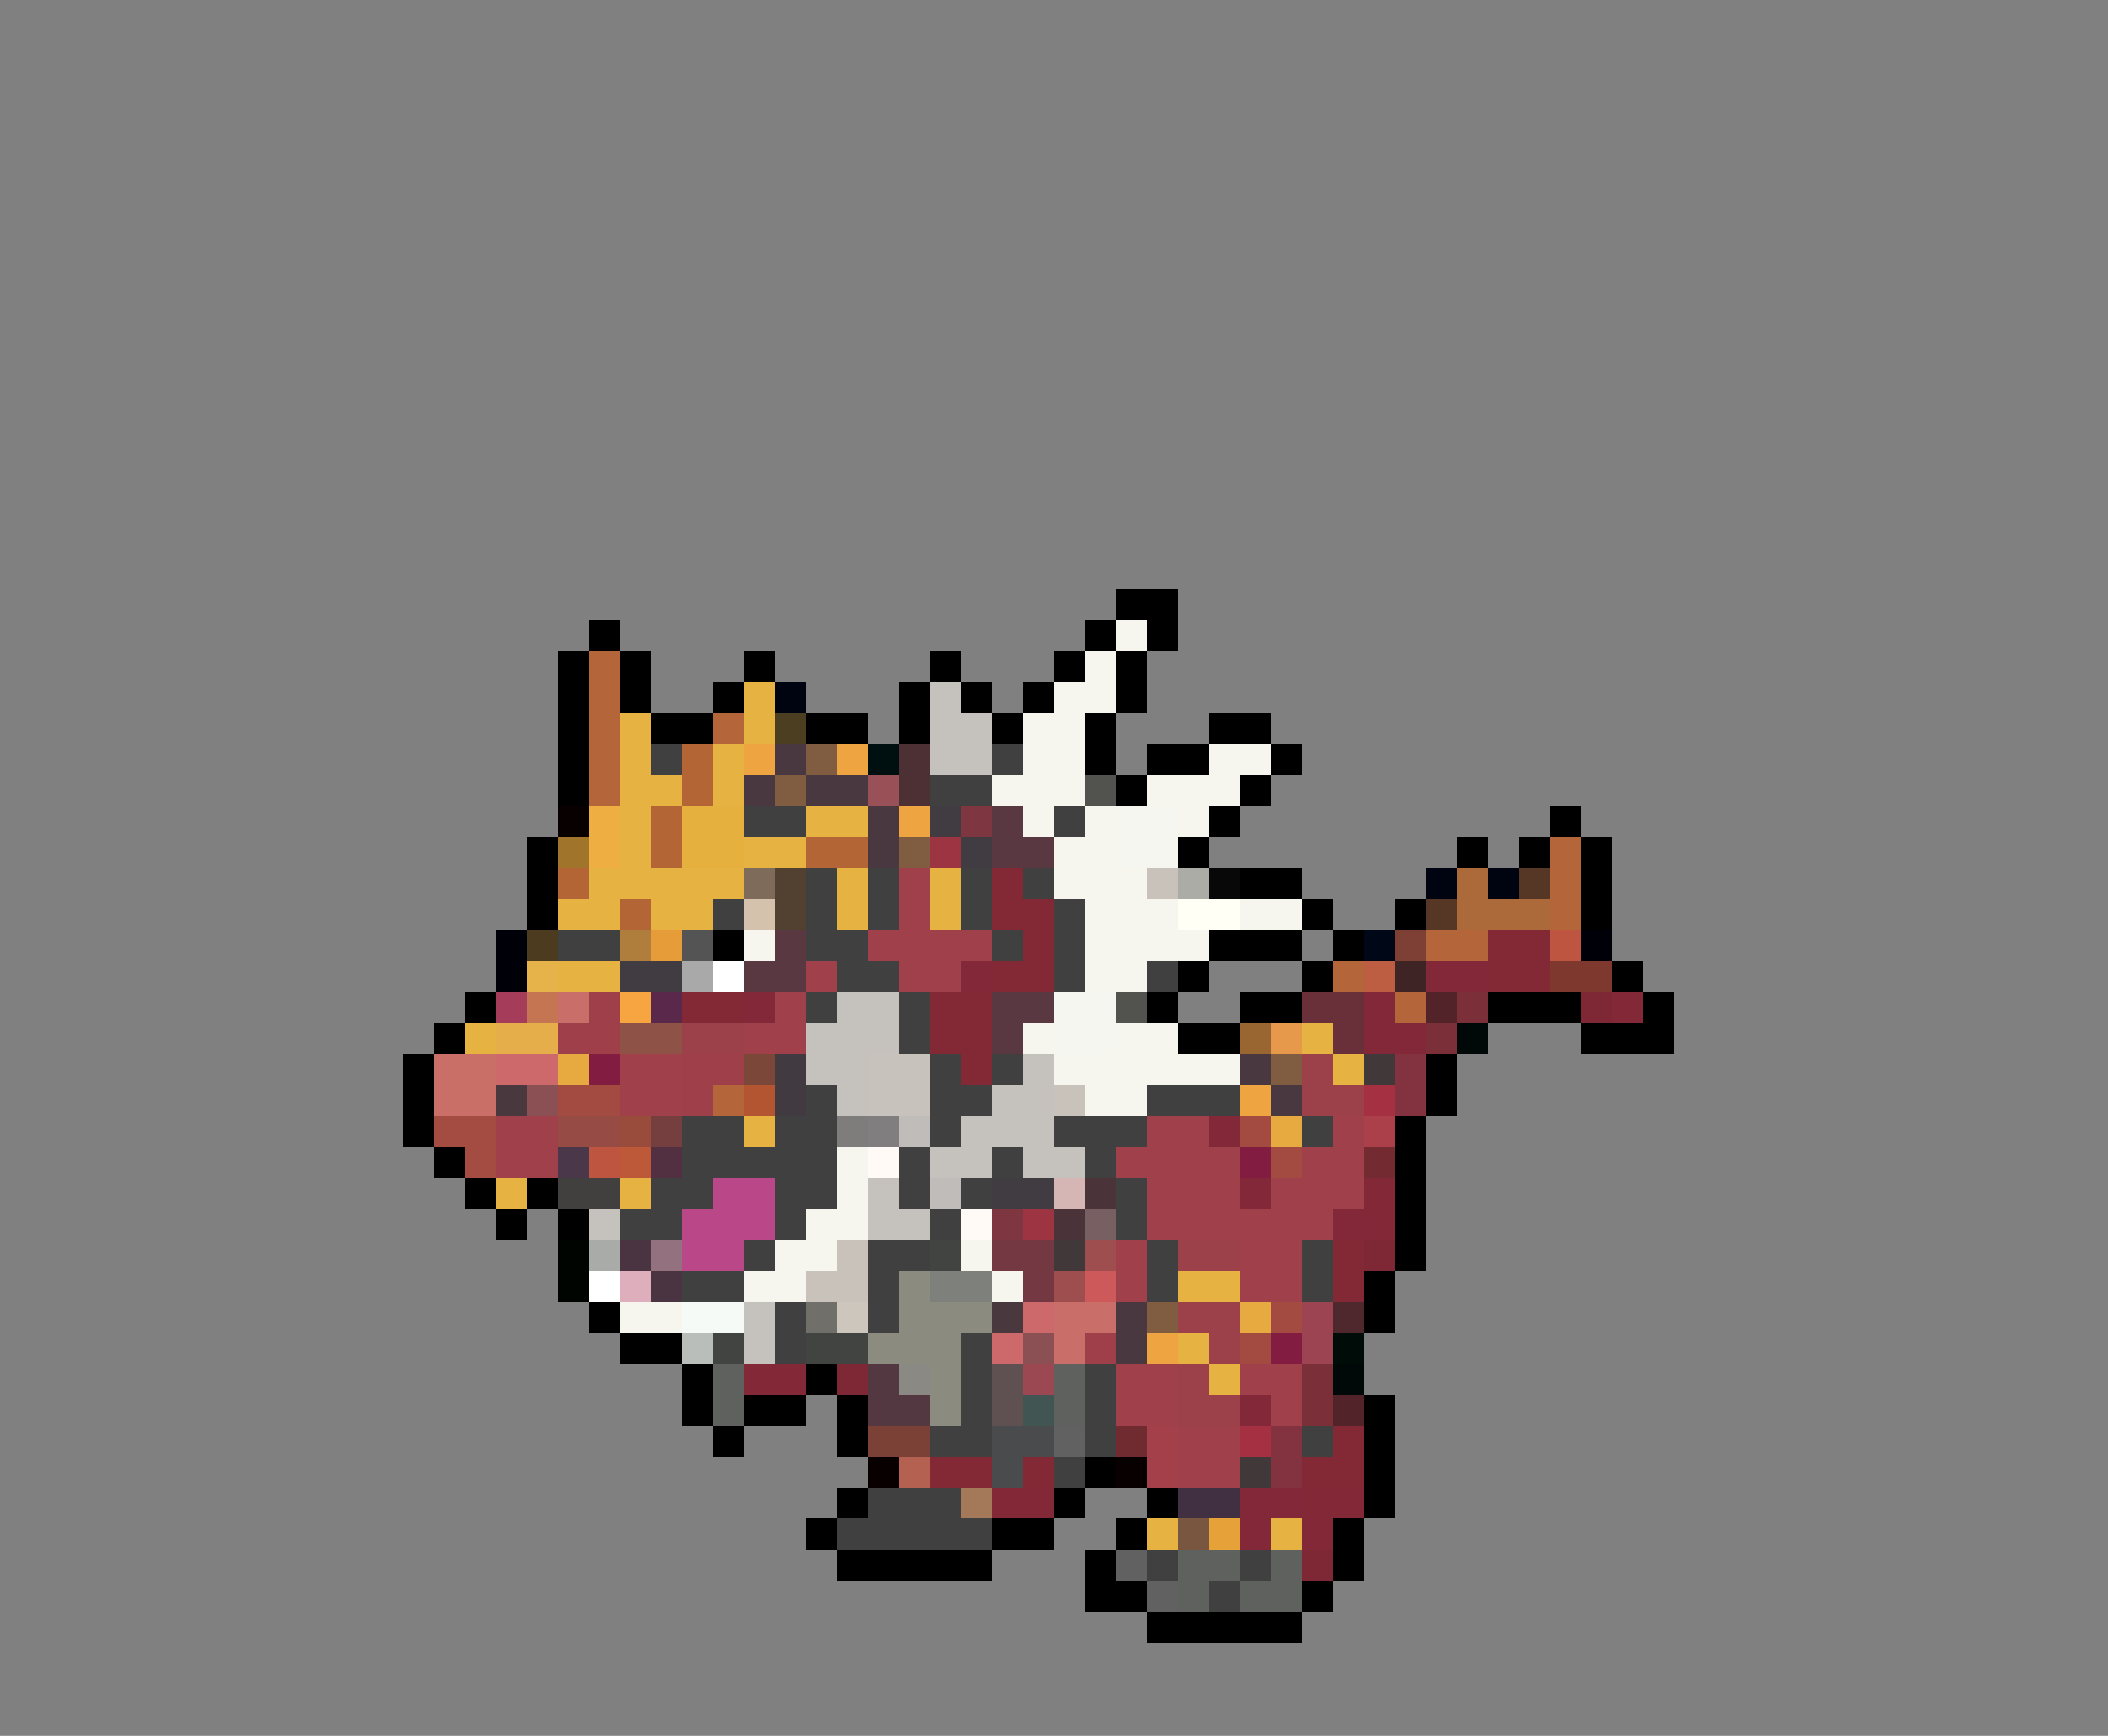 <svg xmlns="http://www.w3.org/2000/svg" viewBox="0 -0.5 68 56" shape-rendering="crispEdges">
<rect x="0" y="-0.5" width="68" height="56" fill="#808080" stroke="none"/>
<path stroke="#000000" d="M36 19h2M19 20h1M35 20h1M37 20h1M18 21h1M20 21h1M24 21h1M30 21h1M34 21h1M36 21h1M18 22h1M20 22h1M23 22h1M29 22h1M31 22h1M33 22h1M36 22h1M18 23h1M21 23h2M26 23h2M29 23h1M32 23h1M35 23h1M39 23h2M18 24h1M35 24h1M37 24h2M41 24h1M18 25h1M36 25h1M40 25h1M39 26h1M50 26h1M17 27h1M38 27h1M47 27h1M49 27h1M51 27h1M17 28h1M40 28h2M51 28h1M17 29h1M42 29h1M45 29h1M51 29h1M23 30h1M39 30h3M43 30h1M38 31h1M42 31h1M52 31h1M15 32h1M37 32h1M40 32h2M48 32h3M53 32h1M14 33h1M38 33h2M51 33h3M13 34h1M46 34h1M13 35h1M46 35h1M13 36h1M45 36h1M14 37h1M45 37h1M15 38h1M17 38h1M45 38h1M16 39h1M18 39h1M45 39h1M45 40h1M44 41h1M19 42h1M44 42h1M20 43h2M22 44h1M26 44h1M22 45h1M24 45h2M27 45h1M44 45h1M23 46h1M27 46h1M44 46h1M35 47h1M44 47h1M27 48h1M34 48h1M37 48h1M44 48h1M26 49h1M32 49h2M36 49h1M43 49h1M27 50h5M35 50h1M43 50h1M35 51h2M42 51h1M37 52h5" />
<path stroke="#f6f6ee" d="M36 20h1M35 21h1M34 22h2M33 23h2M33 24h2M39 24h2M32 25h3M37 25h3M33 26h1M35 26h1M38 26h1M34 27h2M34 28h3M35 29h3M40 29h2M24 30h1M35 30h4M35 31h2M33 33h1M36 33h2M34 34h6M35 35h2M27 37h1M27 38h1M26 39h2M25 40h2M31 40h1M24 41h2M32 41h1M20 42h2" />
<path stroke="#b46539" d="M19 21h1M19 22h1M19 23h1M23 23h1M19 24h1M19 25h1M50 27h1M50 28h1M50 29h1M46 30h2M43 31h1M45 32h1M23 35h1" />
<path stroke="#e6b241" d="M24 22h1M20 23h1M24 23h1M20 24h1M23 24h1M20 25h2M23 25h1M20 26h1M26 26h2M20 27h1M24 27h2M19 28h5M27 28h1M30 28h1M18 29h2M21 29h2M27 29h1M30 29h1M18 31h2M15 33h1M42 33h1M43 34h1M24 36h1M16 38h1M20 38h1M38 41h2M38 43h1M39 44h1M37 49h1M41 49h1" />
<path stroke="#000410" d="M25 22h1M46 28h1M48 28h1" />
<path stroke="#c5c2bd" d="M30 22h1M30 23h2M30 24h2M27 32h2M26 33h3M26 34h2M33 34h1M27 35h1M32 35h2M31 36h3M30 37h2M33 37h2M28 38h1M19 39h1M28 39h2M24 42h1M24 43h1" />
<path stroke="#4c3e20" d="M25 23h1" />
<path stroke="#414041" d="M21 24h1M32 24h1M30 25h2M24 26h2M34 26h1M26 28h1M28 28h1M31 28h1M33 28h1M23 29h1M26 29h1M28 29h1M31 29h1M34 29h1M18 30h2M26 30h2M32 30h1M34 30h1M27 31h2M34 31h1M37 31h1M26 32h1M29 32h1M29 33h1M30 34h1M32 34h1M26 35h1M30 35h2M37 35h3M22 36h2M25 36h2M30 36h1M34 36h3M42 36h1M22 37h5M29 37h1M32 37h1M35 37h1M21 38h2M25 38h2M29 38h1M31 38h1M36 38h1M20 39h2M25 39h1M30 39h1M36 39h1M24 40h1M28 40h2M37 40h1M42 40h1M22 41h2M28 41h1M37 41h1M42 41h1M25 42h1M28 42h1M25 43h1M31 43h1M31 44h1M35 44h1M31 45h1M35 45h1M30 46h2M35 46h1M42 46h1M34 47h1M28 48h3M27 49h5M37 50h1M40 50h1M39 51h1" />
<path stroke="#b46535" d="M22 24h1M22 25h1M21 26h1M21 27h1M26 27h2M18 28h1M20 29h1" />
<path stroke="#eea541" d="M24 24h1M27 24h1M29 26h1M40 35h1M37 43h1" />
<path stroke="#4a3841" d="M25 24h1M24 25h1M26 25h2M28 26h1M28 27h1M40 34h1M41 35h1M36 42h1M36 43h1" />
<path stroke="#805d41" d="M26 24h1M25 25h1M29 27h1M41 34h1M37 42h1" />
<path stroke="#001010" d="M28 24h1" />
<path stroke="#4c3034" d="M29 24h1M29 25h1" />
<path stroke="#995057" d="M28 25h1" />
<path stroke="#52524f" d="M35 25h1M36 32h1" />
<path stroke="#080000" d="M18 26h1M28 47h1M36 47h1" />
<path stroke="#eeae41" d="M19 26h1M19 27h1" />
<path stroke="#e6b03f" d="M22 26h2M22 27h2" />
<path stroke="#413c41" d="M30 26h1M31 27h1M20 31h2M32 38h2" />
<path stroke="#7e3741" d="M31 26h1M32 39h1" />
<path stroke="#5a3841" d="M32 26h1M32 27h2M25 30h1M24 31h2M32 32h2M32 33h1" />
<path stroke="#f6f6f1" d="M36 26h2M36 27h2M34 32h2M34 33h2" />
<path stroke="#a1742b" d="M18 27h1" />
<path stroke="#9c3441" d="M30 27h1M33 39h1" />
<path stroke="#7e6b5a" d="M24 28h1" />
<path stroke="#524031" d="M25 28h1M25 29h1" />
<path stroke="#a0404a" d="M29 28h1M29 29h1M28 30h2M26 31h1M29 31h1M37 36h1M43 36h1M36 37h2M42 37h2M37 38h1M37 39h1M36 40h1M36 41h1" />
<path stroke="#832835" d="M32 28h1M32 29h2M33 30h1M32 31h2M22 32h2M31 34h1M43 40h1M43 41h1M43 46h1M30 47h2M42 47h2" />
<path stroke="#c8c2ba" d="M37 28h1M34 35h1M27 40h1M26 41h2" />
<path stroke="#acaca7" d="M38 28h1" />
<path stroke="#080808" d="M39 28h1" />
<path stroke="#ac6939" d="M47 28h1M47 29h3" />
<path stroke="#563625" d="M49 28h1M46 29h1" />
<path stroke="#d5c2ac" d="M24 29h1" />
<path stroke="#fffff6" d="M38 29h2" />
<path stroke="#000008" d="M16 30h1M51 30h1M16 31h1" />
<path stroke="#4c3b1e" d="M17 30h1" />
<path stroke="#af7d3c" d="M20 30h1" />
<path stroke="#e69d39" d="M21 30h1" />
<path stroke="#545454" d="M22 30h1" />
<path stroke="#9f404a" d="M30 30h2M30 31h1M25 32h1M24 33h2M20 34h2M20 35h2M16 36h2M38 36h1M16 37h2M38 37h2M38 38h2M41 38h3M38 39h5M40 40h2M40 41h2M36 44h2M40 44h2M36 45h2M41 45h1M38 46h2M38 47h2" />
<path stroke="#000818" d="M44 30h1" />
<path stroke="#7e4034" d="M45 30h1" />
<path stroke="#832936" d="M48 30h2M48 31h2M30 32h2M30 33h2M33 47h1" />
<path stroke="#bd5541" d="M50 30h1M19 37h1" />
<path stroke="#e6b24a" d="M17 31h1" />
<path stroke="#a9a9a9" d="M22 31h1" />
<path stroke="#ffffff" d="M23 31h1M19 41h1" />
<path stroke="#832839" d="M31 31h1M46 31h2M24 32h1M44 32h1M44 33h2M39 36h1M40 38h1M43 39h1M40 45h1M40 48h2M40 49h1" />
<path stroke="#bd5d41" d="M44 31h1" />
<path stroke="#3f2426" d="M45 31h1" />
<path stroke="#7e382e" d="M50 31h2" />
<path stroke="#a43c5a" d="M16 32h1" />
<path stroke="#c57552" d="M17 32h1" />
<path stroke="#ca6e6a" d="M18 32h1M34 42h2M34 43h1" />
<path stroke="#9f3f4a" d="M19 32h1M18 33h2M22 34h2M22 35h1M35 43h1" />
<path stroke="#f6a541" d="M20 32h1" />
<path stroke="#5a284a" d="M21 32h1" />
<path stroke="#6a3039" d="M42 32h2M43 33h1" />
<path stroke="#522329" d="M46 32h1M43 45h1" />
<path stroke="#7b3039" d="M47 32h1M46 33h1M42 44h1M42 45h1" />
<path stroke="#7f2835" d="M51 32h1M44 40h1M27 44h1M42 50h1" />
<path stroke="#832836" d="M52 32h1M44 38h1M44 39h1M24 44h2M32 48h2M42 48h2M42 49h1" />
<path stroke="#e6ae4a" d="M16 33h2" />
<path stroke="#8e5247" d="M20 33h2" />
<path stroke="#9c404a" d="M22 33h2M42 34h1M42 35h2M38 40h2M38 42h2M39 43h1M38 44h1M38 45h2" />
<path stroke="#996631" d="M40 33h1" />
<path stroke="#e6994a" d="M41 33h1" />
<path stroke="#000808" d="M47 33h1M43 44h1" />
<path stroke="#ca6e68" d="M14 34h2M14 35h2" />
<path stroke="#cd696a" d="M16 34h2M33 42h1M32 43h1" />
<path stroke="#e6aa41" d="M18 34h1M41 36h1M40 42h1" />
<path stroke="#831c41" d="M19 34h1M40 37h1M41 43h1" />
<path stroke="#7b4739" d="M24 34h1" />
<path stroke="#413a41" d="M25 34h1M25 35h1" />
<path stroke="#c8c2bd" d="M28 34h2M28 35h2" />
<path stroke="#413839" d="M44 34h1M34 40h1M40 47h1" />
<path stroke="#83333f" d="M45 34h1M45 35h1M41 46h1M41 47h1" />
<path stroke="#4a383f" d="M16 35h1M32 42h1" />
<path stroke="#8b5054" d="M17 35h1M33 43h1" />
<path stroke="#a44b41" d="M18 35h2M40 36h1M41 37h1M41 42h1M40 43h1" />
<path stroke="#b45531" d="M24 35h1" />
<path stroke="#a43041" d="M44 35h1M40 46h1" />
<path stroke="#a44c41" d="M14 36h2M15 37h1" />
<path stroke="#964b44" d="M18 36h2" />
<path stroke="#994b3c" d="M20 36h1" />
<path stroke="#753e3f" d="M21 36h1" />
<path stroke="#7e7d7b" d="M27 36h1" />
<path stroke="#807e7e" d="M28 36h1" />
<path stroke="#bfbcba" d="M29 36h1M30 38h1" />
<path stroke="#ac404a" d="M44 36h1" />
<path stroke="#4a384a" d="M18 37h1" />
<path stroke="#bd5939" d="M20 37h1" />
<path stroke="#523041" d="M21 37h1" />
<path stroke="#fffaf6" d="M28 37h1M31 39h1" />
<path stroke="#732b31" d="M44 37h1" />
<path stroke="#41403f" d="M18 38h2" />
<path stroke="#ba4889" d="M23 38h2M22 39h3M22 40h2" />
<path stroke="#d5b6b4" d="M34 38h1" />
<path stroke="#4a3439" d="M35 38h1M34 39h1" />
<path stroke="#785f62" d="M35 39h1" />
<path stroke="#000400" d="M18 40h1M18 41h1" />
<path stroke="#a9aba9" d="M19 40h1" />
<path stroke="#4a3441" d="M20 40h1M21 41h1" />
<path stroke="#94717f" d="M21 40h1" />
<path stroke="#414441" d="M30 40h1M23 43h1M26 43h2" />
<path stroke="#733841" d="M32 40h2M33 41h1" />
<path stroke="#9f4e4f" d="M35 40h1M34 41h1" />
<path stroke="#deaebd" d="M20 41h1" />
<path stroke="#8b8b7f" d="M29 41h1M29 42h3M28 43h3M30 44h1M30 45h1" />
<path stroke="#7e807b" d="M30 41h2" />
<path stroke="#cd595a" d="M35 41h1" />
<path stroke="#f6faf6" d="M22 42h2" />
<path stroke="#706f6a" d="M26 42h1" />
<path stroke="#cdc6bd" d="M27 42h1" />
<path stroke="#9c4452" d="M42 42h1M42 43h1" />
<path stroke="#4e282d" d="M43 42h1" />
<path stroke="#babeba" d="M22 43h1" />
<path stroke="#000c08" d="M43 43h1" />
<path stroke="#5e615e" d="M23 44h1M34 44h1M23 45h1M34 45h1M38 50h2M41 50h1M38 51h1M40 51h2" />
<path stroke="#543841" d="M28 44h1M28 45h2" />
<path stroke="#8b8983" d="M29 44h1" />
<path stroke="#5f5052" d="M32 44h1M32 45h1" />
<path stroke="#9c4852" d="M33 44h1" />
<path stroke="#415552" d="M33 45h1" />
<path stroke="#7b4036" d="M28 46h2" />
<path stroke="#4a4b4c" d="M32 46h2M32 47h1" />
<path stroke="#626162" d="M34 46h1M36 50h1M37 51h1" />
<path stroke="#702b31" d="M36 46h1" />
<path stroke="#a4404a" d="M37 46h1M37 47h1" />
<path stroke="#b46152" d="M29 47h1" />
<path stroke="#a4795a" d="M31 48h1" />
<path stroke="#413041" d="M38 48h2" />
<path stroke="#78563f" d="M38 49h1" />
<path stroke="#e6a139" d="M39 49h1" />
</svg>